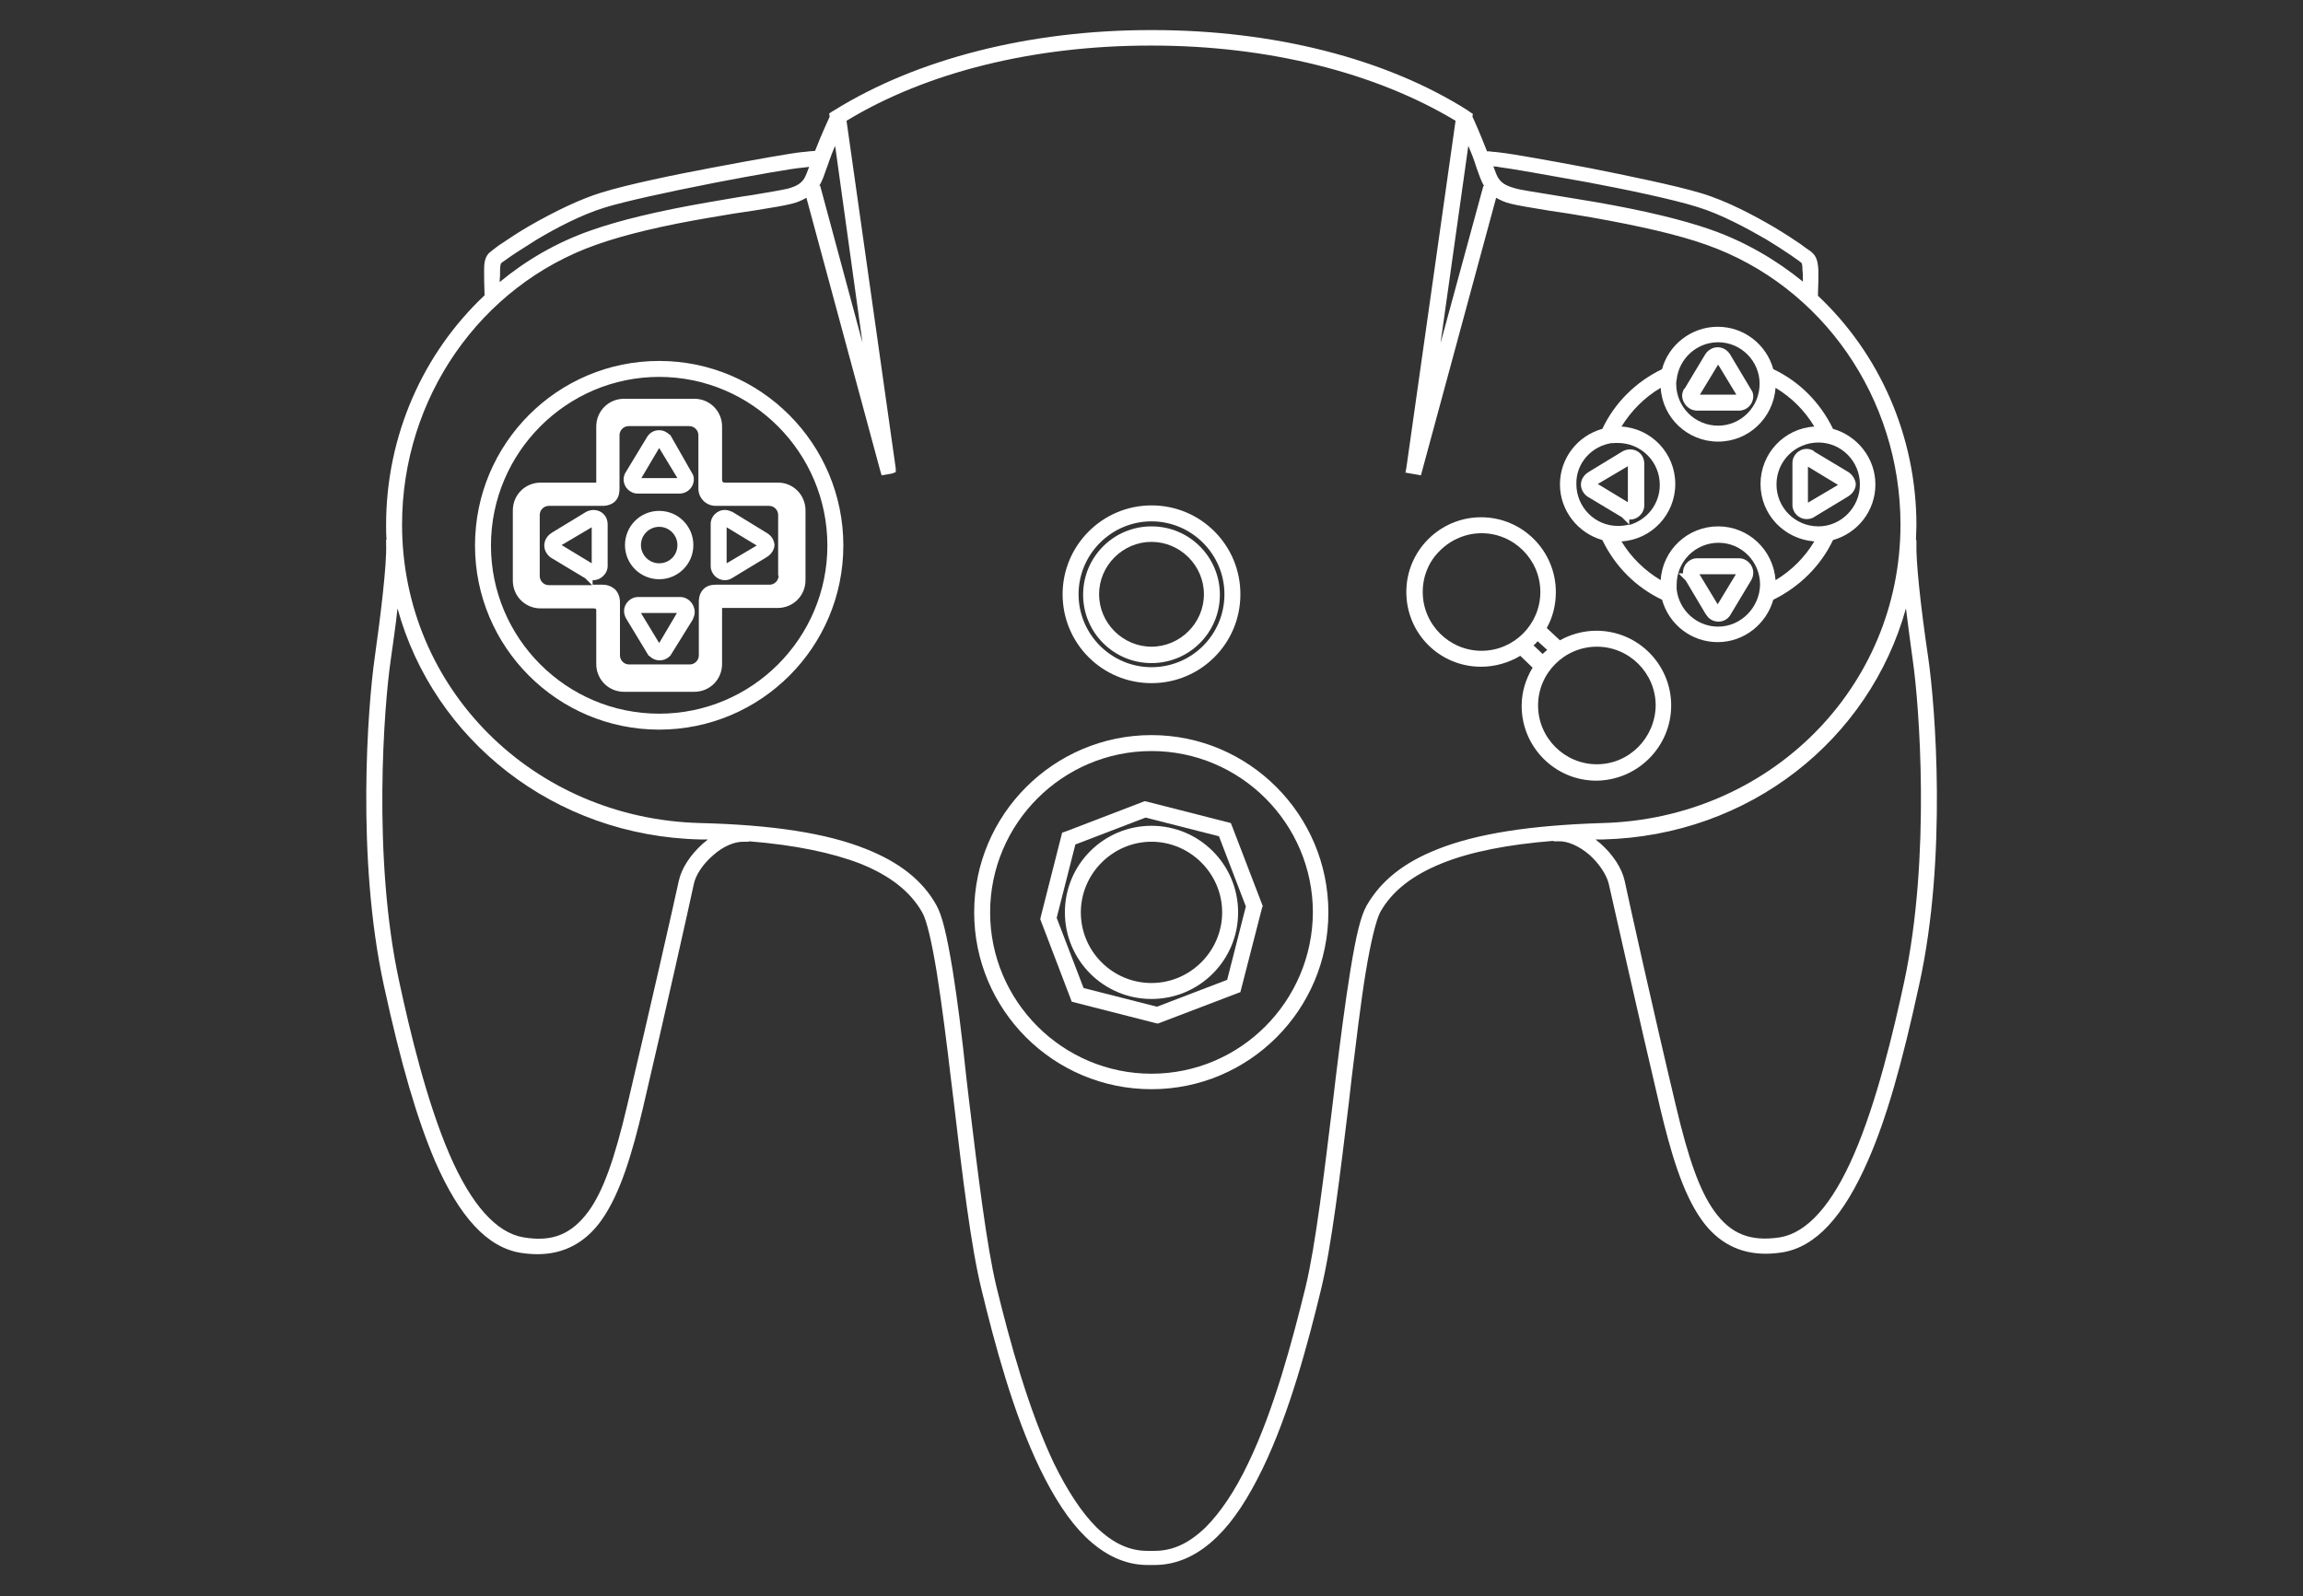 <?xml version="1.0" encoding="utf-8"?>
<!-- Generator: Adobe Illustrator 24.0.1, SVG Export Plug-In . SVG Version: 6.00 Build 0)  -->
<svg version="1.1"
	 id="Layer_3" xmlns:cc="http://creativecommons.org/ns#" xmlns:dc="http://purl.org/dc/elements/1.1/" xmlns:rdf="http://www.w3.org/1999/02/22-rdf-syntax-ns#"
	 xmlns="http://www.w3.org/2000/svg" xmlns:xlink="http://www.w3.org/1999/xlink" x="0px" y="0px" viewBox="0 0 505.2 350.3"
	 style="enable-background:new 0 0 505.2 350.3;" xml:space="preserve">
<rect x="0" y="0" width="505.2" height="350.3" fill="#333333" stroke="none"/>
<g>
	<path style="fill:#FFFFFF;" d="M423,144.4c-1.8-12.1-2.7-21.4-2.6-24.9l0-1l-0.1,0c0-1.1,0.1-2.1,0.1-3.2
		c0-19.6-8.1-37.7-21.6-50.4l0-0.5c0.1-2.1,0.1-3.7,0.1-5c-0.1-1.4-0.2-2.7-1.1-3.7c-0.3-0.3-0.6-0.6-1.1-0.9
		c-0.5-0.3-1.1-0.8-1.8-1.3c-1.2-0.8-3.1-2.1-5.8-3.7c-4.1-2.4-10.2-5.7-15.9-7.4c-5.6-1.7-16.4-3.9-24.4-5.5
		c-9.5-1.8-17.5-3.2-19.5-3.4c-0.8-0.1-1.5-0.2-1.9-0.2c-0.5-0.1-0.9-0.1-1.2-0.1c-1.4-3.6-2.8-6.8-3.2-7.6l0.1-0.6l-0.6-0.4
		l-0.1-0.1l-0.1,0l-0.2-0.2C304,12.8,279.3,6.6,252.8,6.6l-0.4,0c-26.5,0-51.2,6.3-69.4,17.6l-0.3,0.2l-0.1,0l-0.1,0.1l-0.6,0.4
		l0.1,0.7c-0.4,0.9-1.8,3.9-3.2,7.5c-0.3,0-0.7,0.1-1.2,0.1c-0.5,0.1-1.1,0.1-1.9,0.2c-2,0.2-10,1.6-19.5,3.4
		c-8,1.5-18.7,3.7-24.4,5.5c-4.5,1.4-9.8,3.9-15.9,7.4c-2.2,1.3-4.2,2.6-5.8,3.7c-0.8,0.5-1.4,1-1.8,1.3c-0.5,0.4-0.8,0.6-1.1,0.9
		c-0.9,1-1,2.3-1,3.7c0,1.3,0,3.1,0.1,5.5c-13.5,12.7-21.6,30.8-21.6,50.4c0,1.1,0,2.2,0.1,3.2l-0.1,0l0,1
		c0.2,4.2-1.2,15.7-2.5,24.9c-1.5,10.5-4.1,43.8,2,71.9c3.8,17.5,7.3,29.3,11.2,38.5c5.4,12.4,11.5,19,18.8,20.2
		c1.3,0.2,2.5,0.3,3.7,0.3c5.8,0,10.5-2.5,14-7.4c4.3-6,6.9-15.3,9.1-24.5c4.9-20.9,10.2-44.6,11.2-49.3c0.4-2,2-4.4,4.2-6.3
		c2.2-2,4.8-3.1,6.9-3l1,0l0-0.1c10,0.8,18.2,2.5,24.4,4.9c6.5,2.6,11,6.1,13.6,10.7c1,1.7,2.1,6.5,3.2,13.2
		c1.1,6.9,2.2,15.6,3.1,23.3l0.7,5.7c1.8,15.4,3.7,31.2,6,40.5c2.9,12,7,27.3,12.8,39.3c3.1,6.4,6.4,11.5,10,15
		c4.2,4.1,8.8,6.2,13.6,6.2h1.6c4.9,0,9.5-2.1,13.7-6.2c3.6-3.5,6.8-8.4,10-15c5.8-12,9.9-27.3,12.8-39.3c2.3-9.4,4.2-25.4,6.1-41
		l0.6-5.3c1-8.1,2-16.6,3.1-23.3c1.1-6.7,2.3-11.5,3.2-13.2c2.6-4.6,7.1-8.1,13.6-10.7c6.2-2.5,14.4-4.1,24.4-4.9l0,0.1l1,0
		c2-0.1,4.6,1,6.9,3c2.1,1.9,3.7,4.3,4.2,6.3c1.3,5.7,6.5,28.9,11.3,49.3c2.2,9.2,4.8,18.5,9.1,24.5c3.5,4.9,8.2,7.4,14,7.4
		c1.2,0,2.4-0.1,3.7-0.3c7.3-1.2,13.4-7.8,18.8-20.2c4-9.1,7.4-21,11.2-38.5C427.2,188.1,424.5,154.8,423,144.4z M376.1,265.8
		c-3.2-4.4-5.7-11.4-8.5-23.3c-5-21-10.2-44.5-11.2-49.2c-0.6-2.8-2.6-5.8-5.3-8.2c-0.4-0.3-0.7-0.6-1.1-0.9c0.5,0,1,0,1.6,0
		c32.2-0.8,58.5-21.9,66.5-50.7c0.5,3.9,1,7.9,1.5,11.4c1.4,9.6,4,43.2-1.9,70.6c-2.3,10.7-6,26.3-11,37.8
		c-4.8,11.1-10.3,17.2-16.2,18.2C384,272.5,379.7,270.8,376.1,265.8z M315.2,186.4c-7.3,2.9-12.3,6.9-15.4,12.3
		c-1.3,2.3-2.3,6.4-3.6,14.4c-1.1,6.8-2.2,15.3-3.2,23.5l-0.6,5.1c-1.9,15.5-3.8,31.6-6,40.7c-2.9,11.8-6.9,26.9-12.6,38.7
		c-2.9,6.1-6.1,10.8-9.3,14c-3.6,3.5-7.2,5.2-11.2,5.2h-1.6c-4,0-7.6-1.7-11.2-5.2c-3.2-3.2-6.3-7.9-9.3-14
		c-5.6-11.8-9.7-26.8-12.6-38.7c-2.2-9.1-4.1-25.1-6-40.7l-0.6-5.1C211,227,210,219.3,209,213c-1.3-7.9-2.3-12.1-3.6-14.4
		c-3-5.4-8.1-9.4-15.4-12.3c-8.7-3.5-20.6-5.3-36.3-5.7c-36.8-0.9-65.5-29.6-65.5-65.5c0-27.7,17.1-52.4,42.6-61.4
		c6.2-2.2,14.5-4.2,25.2-6c3.4-0.6,6.6-1.1,9.4-1.5c3.8-0.6,6.8-1.1,8.3-1.5c1.3-0.3,2.3-0.8,3.2-1.3l16.2,59.9l0.3,1l2.3-0.4
		l0.8-0.3v-0.8l-10.8-76.3c17.6-10.7,41.2-16.5,66.6-16.5h0.4c25.4,0,49,5.9,66.6,16.5l-10.8,76.2l-0.2,1l3.4,0.6l16.5-60.9
		c0.9,0.5,1.9,1,3.2,1.3c1.6,0.4,4.6,0.9,8.3,1.5c2.8,0.4,6,0.9,9.4,1.5c10.7,1.9,19,3.8,25.2,6c25.5,9,42.6,33.7,42.6,61.4
		c0,35.9-28.8,64.6-65.5,65.5C335.8,181.1,323.9,182.9,315.2,186.4z M114.8,271.5c-5.9-1-11.4-7.1-16.2-18.2
		c-5-11.6-8.7-27.1-11-37.8c-6-27.5-3.3-61-1.9-70.6c0.5-3.6,1.1-7.6,1.5-11.4c7.9,28.8,34.3,50,66.5,50.7c0.5,0,1.1,0,1.6,0
		c-0.4,0.3-0.7,0.6-1.1,0.9c-2.7,2.4-4.7,5.4-5.3,8.2c-1,4.7-6.3,28-11.3,49.2c-2.8,11.9-5.3,18.9-8.5,23.3
		C125.4,270.8,121.2,272.6,114.8,271.5z M109.7,59.4c0-0.9,0.1-1.4,0.2-1.6c0.1-0.1,0.3-0.3,0.5-0.4c0.4-0.3,1-0.7,1.7-1.2
		c1.6-1.1,3.6-2.3,5.6-3.6c4-2.4,9.8-5.5,15.1-7.1c4.3-1.3,12.8-3.2,24-5.4c8.8-1.7,17.4-3.2,19.2-3.3c0.6-0.1,1.1-0.1,1.5-0.2
		c-0.4,1.1-0.7,1.9-1.1,2.6c-0.6,0.9-1.4,1.6-3.6,2.2c-1.3,0.3-4.2,0.8-7.8,1.4c-2.9,0.4-6.1,1-9.7,1.6c-10.9,1.9-19.3,3.9-25.8,6.2
		c-7.4,2.6-14.1,6.5-19.9,11.3C109.7,60.8,109.7,60.1,109.7,59.4z M189.2,75.2l-9.3-34.5l-0.2,0.1c0.7-1.1,1.1-2.4,1.6-3.8
		c0.2-0.5,0.4-1.1,0.6-1.7c0.4-1.1,0.8-2.2,1.3-3.3L189.2,75.2z M396,57.2L396,57.2C396,57.2,396,57.2,396,57.2L396,57.2z
		 M395.5,61.8c-5.9-4.8-12.6-8.7-19.9-11.3c-6.5-2.3-14.9-4.3-25.8-6.2c-3.5-0.6-6.8-1.1-9.7-1.6c-3.6-0.6-6.5-1-7.8-1.4
		c-2.2-0.6-3-1.3-3.6-2.2c-0.4-0.6-0.7-1.5-1.1-2.6c0.4,0,0.9,0.1,1.5,0.2c1.8,0.2,10.4,1.7,19.2,3.3c8,1.5,18.6,3.7,24,5.4
		c5.3,1.6,11.1,4.8,15.1,7.1c2,1.2,4,2.5,5.6,3.6c0.7,0.5,1.3,0.9,1.7,1.2c0.2,0.2,0.4,0.3,0.5,0.4c0.1,0.2,0.2,0.6,0.2,1.6
		C395.5,60.1,395.5,60.8,395.5,61.8z M323.4,35.3c0.2,0.6,0.4,1.2,0.6,1.8c0.5,1.4,0.9,2.6,1.6,3.8l-0.2-0.1L316,75.3l6.1-43.3
		C322.5,33,323,34.1,323.4,35.3z"/>
	<path style="fill:#FFFFFF;" d="M144.6,79.2c-22.3,0-40.4,18.1-40.4,40.5c0,22.3,18.1,40.4,40.4,40.4c22.3,0,40.4-18.1,40.4-40.4
		C185,97.4,166.9,79.2,144.6,79.2z M144.6,156.6c-20.4,0-36.9-16.6-36.9-36.9c0-20.4,16.6-37,36.9-37s36.9,16.6,36.9,37
		C181.5,140,165,156.6,144.6,156.6z"/>
	<path style="fill:#FFFFFF;" d="M252.6,149.9c10.8,0,19.5-8.7,19.5-19.5c0-5.2-2-10.1-5.7-13.8c-3.7-3.7-8.6-5.7-13.8-5.7
		c-10.8,0-19.5,8.8-19.5,19.5C233.1,141.2,241.8,149.9,252.6,149.9z M252.6,146.4c-8.8,0-16-7.2-16-16c0-8.8,7.2-16,16-16
		c8.8,0,16,7.2,16,16C268.6,139.3,261.4,146.4,252.6,146.4z"/>
	<path style="fill:#FFFFFF;" d="M252.6,161.3c-21.4,0-38.9,17.4-38.9,38.9c0,21.4,17.4,38.8,38.9,38.8c21.4,0,38.8-17.4,38.8-38.8
		C291.4,178.8,274,161.3,252.6,161.3z M252.6,235.6c-19.5,0-35.4-15.9-35.4-35.4c0-19.5,15.9-35.4,35.4-35.4
		c19.5,0,35.4,15.9,35.4,35.4C287.9,219.7,272.1,235.6,252.6,235.6z"/>
	<path style="fill:#FFFFFF;" d="M252.6,115.5c-8.3,0-15,6.7-15,15s6.7,15,15,15c8.3,0,15-6.7,15-15S260.9,115.5,252.6,115.5z
		 M252.6,141.9c-6.3,0-11.5-5.2-11.5-11.5s5.2-11.5,11.5-11.5s11.5,5.2,11.5,11.5S258.9,141.9,252.6,141.9z"/>
	<path style="fill:#FFFFFF;" d="M366.6,154.8c0-9-7.3-16.4-16.4-16.4c-2.9,0-5.7,0.8-8,2.1l-2.9-2.7c1.3-2.3,2-5,2-7.9
		c0-9-7.3-16.4-16.4-16.4c-9,0-16.4,7.3-16.4,16.4s7.3,16.4,16.4,16.4c3.1,0,6.1-0.9,8.6-2.4l2.7,2.6c-1.5,2.5-2.4,5.3-2.4,8.4
		c0,9,7.3,16.4,16.4,16.4C359.3,171.2,366.6,163.8,366.6,154.8z M350.3,167.7c-7.1,0-12.9-5.8-12.9-12.9c0-7.1,5.8-12.9,12.9-12.9
		c7.1,0,12.9,5.8,12.9,12.9C363.1,161.9,357.4,167.7,350.3,167.7z M325,142.8c-7.1,0-12.9-5.8-12.9-12.9c0-3.4,1.3-6.7,3.8-9.1
		c2.4-2.4,5.7-3.8,9.1-3.8c7.1,0,12.9,5.8,12.9,12.9S332.1,142.8,325,142.8z M337.3,140.7l2.1,1.9c-0.3,0.3-0.7,0.6-1,0.9l-2-1.9
		C336.7,141.4,337,141.1,337.3,140.7z"/>
	<path style="fill:#FFFFFF;" d="M170.7,105.9H159c-0.4,0-0.6-0.2-0.6-0.6V93.6c0-3.4-2.7-6.1-6.1-6.1h-15.4c-3.4,0-6.1,2.7-6.1,6.1
		v11.6c0,0.4,0,0.6,0,0.7c-0.1,0-0.2,0-0.4,0h-11.8c-3.4,0-6.1,2.7-6.1,6.1v15.4c0,3.4,2.7,6.1,6.1,6.1h11.6c0.4,0,0.5,0.1,0.5,0.1
		c0.1,0.1,0.1,0.3,0.1,0.5v11.6c0,3.4,2.7,6.1,6.1,6.1h15.4c3.4,0,6.1-2.7,6.1-6.1v-11.7c0-0.3,0-0.5,0-0.6c0.1,0,0.3,0,0.5,0h11.7
		c3.4,0,6.1-2.7,6.1-6.1V112C176.7,108.6,174,105.9,170.7,105.9z M170.8,126.3c0,1.1-0.9,2-2,2h-11.7c-0.8,0-1.8,0.1-2.6,0.8
		c-0.8,0.7-1.2,1.7-1.2,3v11.7c0,1.1-0.9,2-2,2h-13.3c-1.1,0-2-0.9-2-2v-11.7c0-1.1-0.4-2.1-1.1-2.8c-0.7-0.6-1.6-1-2.7-1H130v-1
		c1.7,0.1,3.3-1.4,3.3-3.1v-9.2c0-0.8-0.3-1.6-0.9-2.2c-0.6-0.6-1.4-0.9-2.2-0.9c-0.6,0-1.2,0.2-1.6,0.4l-7.4,4.5l-0.3,0.2
		c-0.9,0.6-1.5,1.6-1.5,2.7c0,1.1,0.6,2.1,1.5,2.7l7.5,4.5l1.5,1.5h-9.5c-1.1,0-2-0.9-2-2V113c0-1.1,0.9-2,2-2h11.8
		c1.3,0,2.4-0.5,3-1.3c0.6-0.8,0.7-1.7,0.7-2.5V95.5c0-1.1,0.9-2,2-2h13.3c1.1,0,2,0.9,2,2v11.7c0,2.1,1.7,3.8,3.8,3.8h11.7
		c1.1,0,2,0.9,2,2V126.3z M130.1,114.4v0.4h0L130.1,114.4L130.1,114.4z M130.1,115.4L130.1,115.4l0-0.4L130.1,115.4z M129.8,115.7
		v7.9l-6.6-4L129.8,115.7z"/>
	<path style="fill:#FFFFFF;" d="M168.3,117l-7.5-4.6l-0.4-0.2l-0.1,0c-0.4-0.2-0.9-0.3-1.3-0.3c-1.7,0-3.1,1.4-3.1,3.1v9.2
		c0,1.7,1.4,3.1,3.1,3.1c0.5,0,1-0.1,1.5-0.4l7.6-4.6l0.3-0.2c0.9-0.6,1.5-1.6,1.5-2.6C169.8,118.6,169.3,117.6,168.3,117z
		 M159.1,115L159.1,115l0,0.1l0,0V115z M159.4,123.6v-7.9l6.6,4L159.4,123.6z"/>
	<path style="fill:#FFFFFF;" d="M144.6,127.1c4.1,0,7.5-3.3,7.5-7.5c0-4.1-3.3-7.5-7.5-7.5s-7.5,3.4-7.5,7.5
		C137.1,123.8,140.5,127.1,144.6,127.1z M144.6,123.6c-2.2,0-4-1.8-4-4c0-2.2,1.8-4,4-4c2.2,0,4,1.8,4,4
		C148.6,121.9,146.8,123.6,144.6,123.6z"/>
	<path style="fill:#FFFFFF;" d="M147.3,95.9l-0.3-0.5h-0.1c-0.6-0.6-1.4-1-2.3-1c-1.1,0-2,0.5-2.6,1.4l-4,6.6l0,0l-0.9,1.5l0,0
		c-0.2,0.4-0.3,0.9-0.3,1.3c0,1.7,1.4,3.1,3.1,3.1h9.2c1.7,0,3.1-1.4,3.1-3.1c0-0.5-0.1-1-0.4-1.4L147.3,95.9z M144.6,98.3l4,6.6
		h-7.9L144.6,98.3z"/>
	<path style="fill:#FFFFFF;" d="M149.2,131l-9.2,0c-1.7,0-3.1,1.4-3.1,3.1c0,0.6,0.2,1.2,0.5,1.7l4.6,7.6l0.3,0.5h0.1
		c0.6,0.6,1.4,1,2.3,1c0.9,0,1.8-0.4,2.4-1.1l4.9-7.9l0.1-0.3v0c0.2-0.4,0.3-0.9,0.3-1.4C152.3,132.4,150.9,131,149.2,131z
		 M144.6,141.1l-4-6.6h7.9L144.6,141.1z"/>
	<path style="fill:#FFFFFF;" d="M270,180.6l-18.4-4.7l-0.5-0.1l-17.2,6.6l-0.9,0.3l-4.7,18.5l-0.1,0.5l6.6,17.3l0.3,0.8l18.4,4.7
		l0.5,0.1l17.3-6.6l0.8-0.3l4.7-18.3l0.2-0.6l-6.6-17.2L270,180.6z M273.3,198.9l-4.1,16.1l-15.4,5.9l-16.1-4.1l-5.9-15.4l4.1-16.1
		l15.4-5.9l16.1,4.1L273.3,198.9z"/>
	<path style="fill:#FFFFFF;" d="M252.6,181.2c-10.5,0-19,8.5-19,19c0,10.5,8.5,19,19,19c10.5,0,19-8.5,19-19
		C271.6,189.7,263.1,181.2,252.6,181.2z M252.6,215.7c-8.5,0-15.5-6.9-15.5-15.5c0-8.5,7-15.5,15.5-15.5s15.5,7,15.5,15.5
		C268.1,208.7,261.1,215.7,252.6,215.7z"/>
	<path style="fill:#FFFFFF;" d="M351.5,118.5c2.8,5.8,7.4,10.4,13.1,13.1c1.5,5.4,6.4,9.3,12.2,9.3c5.8,0,10.7-4,12.2-9.3
		c5.7-2.8,10.4-7.4,13.1-13.1c5.4-1.5,9.3-6.4,9.3-12.2c0-5.8-4-10.7-9.3-12.2c-2.8-5.8-7.4-10.4-13.1-13.1
		c-1.5-5.4-6.4-9.3-12.2-9.3c-5.8,0-10.8,4-12.2,9.3c-5.8,2.8-10.4,7.4-13.1,13.1c-5.4,1.5-9.3,6.4-9.3,12.2
		C342.2,112.1,346.2,117,351.5,118.5z M364.3,85.1c0.4,6.6,5.9,11.8,12.6,11.8c6.7,0,12.1-5.2,12.6-11.8c3.5,2.1,6.4,5,8.5,8.5
		c-6.6,0.4-11.8,5.9-11.8,12.6c0,6.7,5.2,12.1,11.8,12.6c-2.1,3.5-5,6.4-8.5,8.5c-0.5-6.6-5.9-11.8-12.6-11.8
		c-6.7,0-12.2,5.2-12.6,11.8c-3.5-2.1-6.5-5-8.6-8.5c6.6-0.4,11.8-5.9,11.8-12.6c0-6.7-5.2-12.2-11.8-12.6
		C357.8,90.2,360.7,87.2,364.3,85.1z M367.8,83.3c0.5-4.6,4.4-8.2,9.1-8.2c5,0,9.1,4.1,9.1,9.1c0,5.1-4.1,9.2-9.1,9.2
		c-5.1,0-9.2-4.1-9.2-9.2C367.7,84,367.7,83.7,367.8,83.3L367.8,83.3L367.8,83.3z M398.9,115.5c-5.1,0-9.2-4.1-9.2-9.2
		c0-5.1,4.1-9.2,9.2-9.2c5,0,9.1,4.1,9.1,9.2C408,111.3,403.9,115.5,398.9,115.5z M376.9,137.5c-4.7,0-8.6-3.6-9.1-8.2l0-0.1l0,0
		c0-0.3,0-0.6,0-0.9c0-5.1,4.1-9.2,9.2-9.2c5,0,9.1,4.1,9.1,9.2C386,133.3,381.9,137.5,376.9,137.5z M353.7,97.2l0.2,0.1l0.1-0.1
		c0.3,0,0.6,0,0.9,0c5.1,0,9.2,4.1,9.2,9.2c0,4.2-2.8,7.7-6.7,8.8V114c1.8,0.1,3.3-1.4,3.3-3.1v-9.2c0-0.8-0.3-1.6-0.9-2.2
		c-0.6-0.6-1.4-0.9-2.2-0.9c-0.6,0-1.2,0.2-1.6,0.4l-7.4,4.5l-0.3,0.2c-0.9,0.6-1.5,1.6-1.5,2.6c0,1.1,0.6,2.1,1.5,2.7l7.5,4.5
		l1.6,1.6c-0.8,0.2-1.6,0.3-2.5,0.3c-5,0-9.1-4.1-9.1-9.2C345.7,101.6,349.2,97.8,353.7,97.2z M357.5,101.8L357.5,101.8l0-0.1
		L357.5,101.8z M357.1,102.3v7.9l-6.6-4L357.1,102.3z"/>
	<path style="fill:#FFFFFF;" d="M405.5,103.6l-7.5-4.5l-0.3-0.3l-0.1,0c-0.4-0.2-0.8-0.3-1.3-0.3c-1.7,0-3.1,1.4-3.1,3.1v9.2
		c0,1.7,1.4,3.1,3.1,3.1c0.5,0,1-0.1,1.4-0.3l7.6-4.6l0.3-0.2c0.9-0.6,1.5-1.6,1.5-2.6C407,105.2,406.4,104.2,405.5,103.6z
		 M396.2,101.7L396.2,101.7l0,0.1l0,0V101.7z M396.6,110.3v-7.9l6.6,4L396.6,110.3z"/>
	<path style="fill:#FFFFFF;" d="M372.3,90.1h9.2c1.7,0,3.1-1.4,3.1-3.1c0-0.5-0.1-1-0.4-1.4l-4.6-7.7l-0.1-0.2l-0.1-0.1
		c-0.6-0.9-1.6-1.4-2.6-1.4c-1.1,0-2.1,0.6-2.7,1.5l-4.5,7.5l-0.3,0.3l0,0.1c-0.2,0.4-0.3,0.9-0.3,1.3
		C369.1,88.6,370.5,90.1,372.3,90.1z M372.9,86.6l4-6.6l4,6.6H372.9z"/>
	<path style="fill:#FFFFFF;" d="M381.5,122.5h-9.2c-1.7,0-3.1,1.4-3.1,3.1c0,0.1,0,0.1,0,0.2l-1,0l1.6,1.6l4.4,7.4l0.1,0.1
		c0.6,1,1.6,1.5,2.7,1.5c1.1,0,2.1-0.6,2.6-1.5l4.5-7.5l0.1-0.1l0-0.1c0.3-0.5,0.4-1,0.4-1.6C384.6,124,383.2,122.5,381.5,122.5z
		 M380.8,126l-4,6.6l-4-6.6H380.8z"/>
</g>
</svg>

